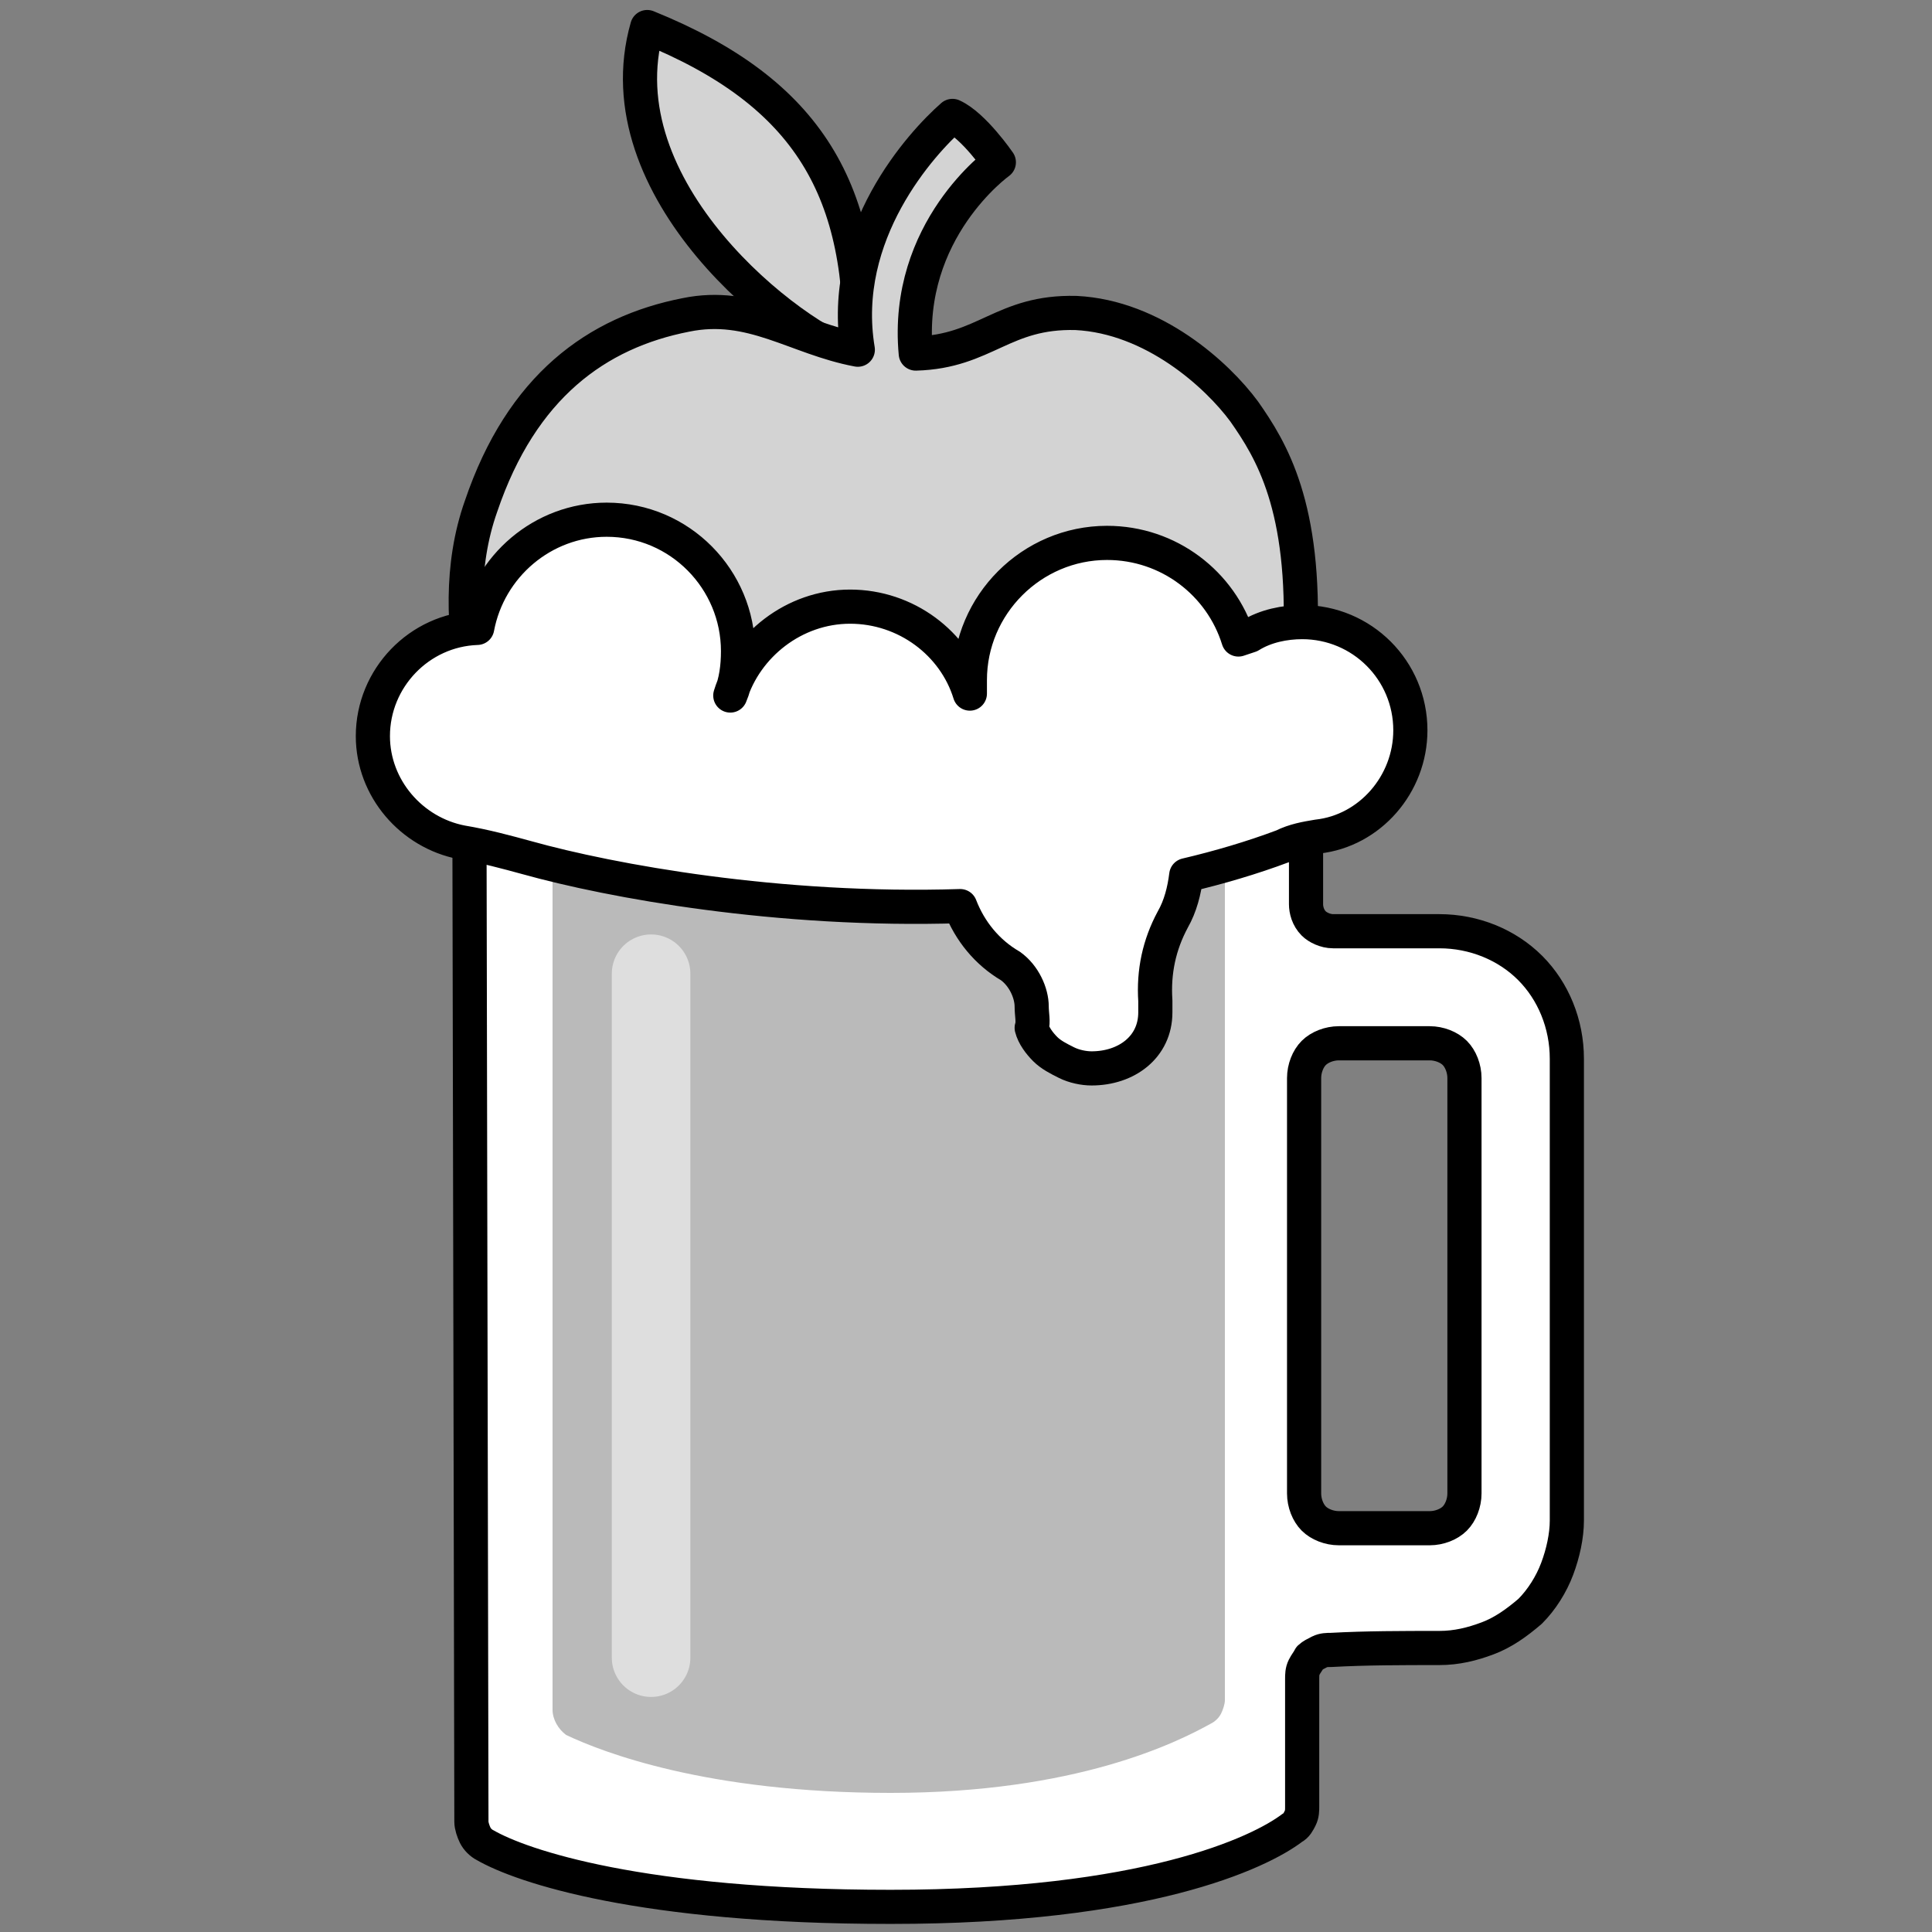 <svg width="100" height="100" viewBox="0 0 100 100" fill="none" xmlns="http://www.w3.org/2000/svg">
<rect x="0" y="0" width="100" height="100" fill="#808080" stroke="none"/>
<mask id="mask0_755_20402" style="mask-type:luminance" maskUnits="userSpaceOnUse" x="17" y="0" width="67" height="100">
<path d="M83.4 0H17V100H83.4V0Z" fill="white"/>
</mask>
<g mask="url(#mask0_755_20402)">
<path fill-rule="evenodd" clip-rule="evenodd" d="M44.5 18.6C44.8 9.9 41.9 4.8 33.5 1.4C31.1 9.8 40.9 17.5 44.5 18.6Z" fill="#D3D3D3" stroke="black" stroke-width="1.768" stroke-linejoin="round"/>
<path fill-rule="evenodd" clip-rule="evenodd" d="M67.3 33.3C67.6 26.2 65.8 23.3 64.4 21.3C63 19.4 59.7 16.4 55.7 16.2C51.9 16.1 51 18.2 47.4 18.3C46.8 11.9 51.7 8.4 51.7 8.4C51.7 8.4 50.4 6.5 49.3 6C47.7 7.4 43.4 12.1 44.4 18.1C41.2 17.5 38.9 15.6 35.5 16.3C30.9 17.2 27 20 24.9 26.2C22.7 32.4 25.7 39.5 26.3 41.6C26.9 43.7 31.7 52.4 35.4 53.6C39.1 54.9 39.1 54.3 41.1 53.5C43.1 52.7 46.1 51.3 50.5 52.9C54.9 54.5 55.5 54.9 58.2 53.1C61 51.3 64.5 45.7 65.4 44.1C66.2 42.5 66.7 41.7 66.9 40.8C69.6 39.6 67 39.6 67.3 33.3Z" fill="#D3D3D3" stroke="black" stroke-width="1.768" stroke-linejoin="round"/>
<path d="M74.5 85.3C75.4 85.3 76.2 85.1 77 84.8C77.8 84.5 78.5 84 79.2 83.4C79.8 82.8 80.3 82 80.6 81.2C80.9 80.4 81.1 79.5 81.1 78.7C81.1 72 81.1 61.5 81.1 54.8C81.1 53 80.4 51.3 79.2 50.1C78 48.9 76.3 48.2 74.5 48.2H69C68.6 48.2 68.2 48 68 47.8C67.7 47.5 67.6 47.1 67.6 46.8V43.3H24.3L24.4 94.3C24.4 94.5 24.5 94.8 24.6 95C24.7 95.2 24.9 95.4 25.1 95.5C27 96.6 33.2 98.7 46.1 98.7C59.3 98.7 65.2 95.9 66.9 94.6C67.1 94.5 67.2 94.3 67.3 94.1C67.4 93.9 67.4 93.7 67.4 93.5C67.4 92.1 67.4 88.8 67.4 86.9C67.4 86.7 67.4 86.5 67.5 86.3C67.6 86.1 67.7 86 67.8 85.8C67.9 85.7 68.1 85.6 68.3 85.5C68.5 85.4 68.7 85.4 68.9 85.4C70.7 85.3 72.6 85.3 74.5 85.3ZM67.5 55.8C67.5 55.3 67.7 54.8 68 54.5C68.3 54.2 68.8 54 69.3 54H74C74.5 54 75 54.2 75.3 54.5C75.6 54.8 75.8 55.3 75.8 55.8V77.3C75.8 77.8 75.6 78.3 75.3 78.6C75 78.9 74.5 79.1 74 79.1H69.3C68.8 79.1 68.3 78.9 68 78.6C67.7 78.3 67.5 77.8 67.5 77.3V55.8Z" fill="white" stroke="black" stroke-width="1.768" stroke-linejoin="round"/>
<path fill-rule="evenodd" clip-rule="evenodd" d="M28.6 42.7V88.5C28.6 89 28.9 89.5 29.3 89.8C31.2 90.7 36.6 92.8 46.1 92.8C55.7 92.8 60.9 90.2 62.7 89.2C62.9 89.1 63.1 88.9 63.2 88.7C63.3 88.5 63.4 88.2 63.4 88C63.4 81.9 63.4 42.8 63.4 42.8H28.6V42.7Z" fill="#BABABA"/>
<path d="M33.7 50.4V85.8" stroke="#DEDEDE" stroke-width="4.067" stroke-linecap="round"/>
<path fill-rule="evenodd" clip-rule="evenodd" d="M53.4 52.1C53.4 51.4 53 50.5 52.3 50C51.1 49.3 50.2 48.2 49.7 46.9C40.3 47.2 31.6 45.6 27.3 44.4C26.2 44.1 25.1 43.8 23.9 43.6C21.3 43.1 19.3 40.8 19.3 38.1C19.3 35.1 21.7 32.6 24.7 32.5C25.3 29.3 28.1 26.9 31.4 26.9C35.2 26.9 38.2 30 38.2 33.7C38.2 34.5 38.1 35.3 37.8 36C38.6 33.4 41.1 31.4 44 31.4C46.9 31.4 49.4 33.3 50.2 35.9C50.2 35.7 50.2 35.4 50.2 35.2C50.2 31.3 53.4 28.1 57.3 28.1C60.5 28.1 63.2 30.2 64.1 33.1L64.7 32.9C65.5 32.4 66.5 32.2 67.4 32.2C70.5 32.2 73 34.7 73 37.8C73 40.6 70.9 43 68.2 43.3C67.6 43.4 67 43.5 66.4 43.8C64.8 44.4 63.1 44.9 61.4 45.3C61.3 46.1 61.1 46.9 60.7 47.6C60 48.9 59.7 50.3 59.8 51.8C59.8 51.9 59.8 52.3 59.8 52.4C59.8 54.2 58.3 55.3 56.5 55.3C56.1 55.3 55.6 55.2 55.2 55C54.8 54.8 54.4 54.6 54.1 54.3C53.8 54 53.5 53.6 53.4 53.2C53.5 52.9 53.4 52.5 53.4 52.1Z" fill="white" stroke="black" stroke-width="1.768" stroke-linecap="round" stroke-linejoin="round"/>
</g>
</svg>
